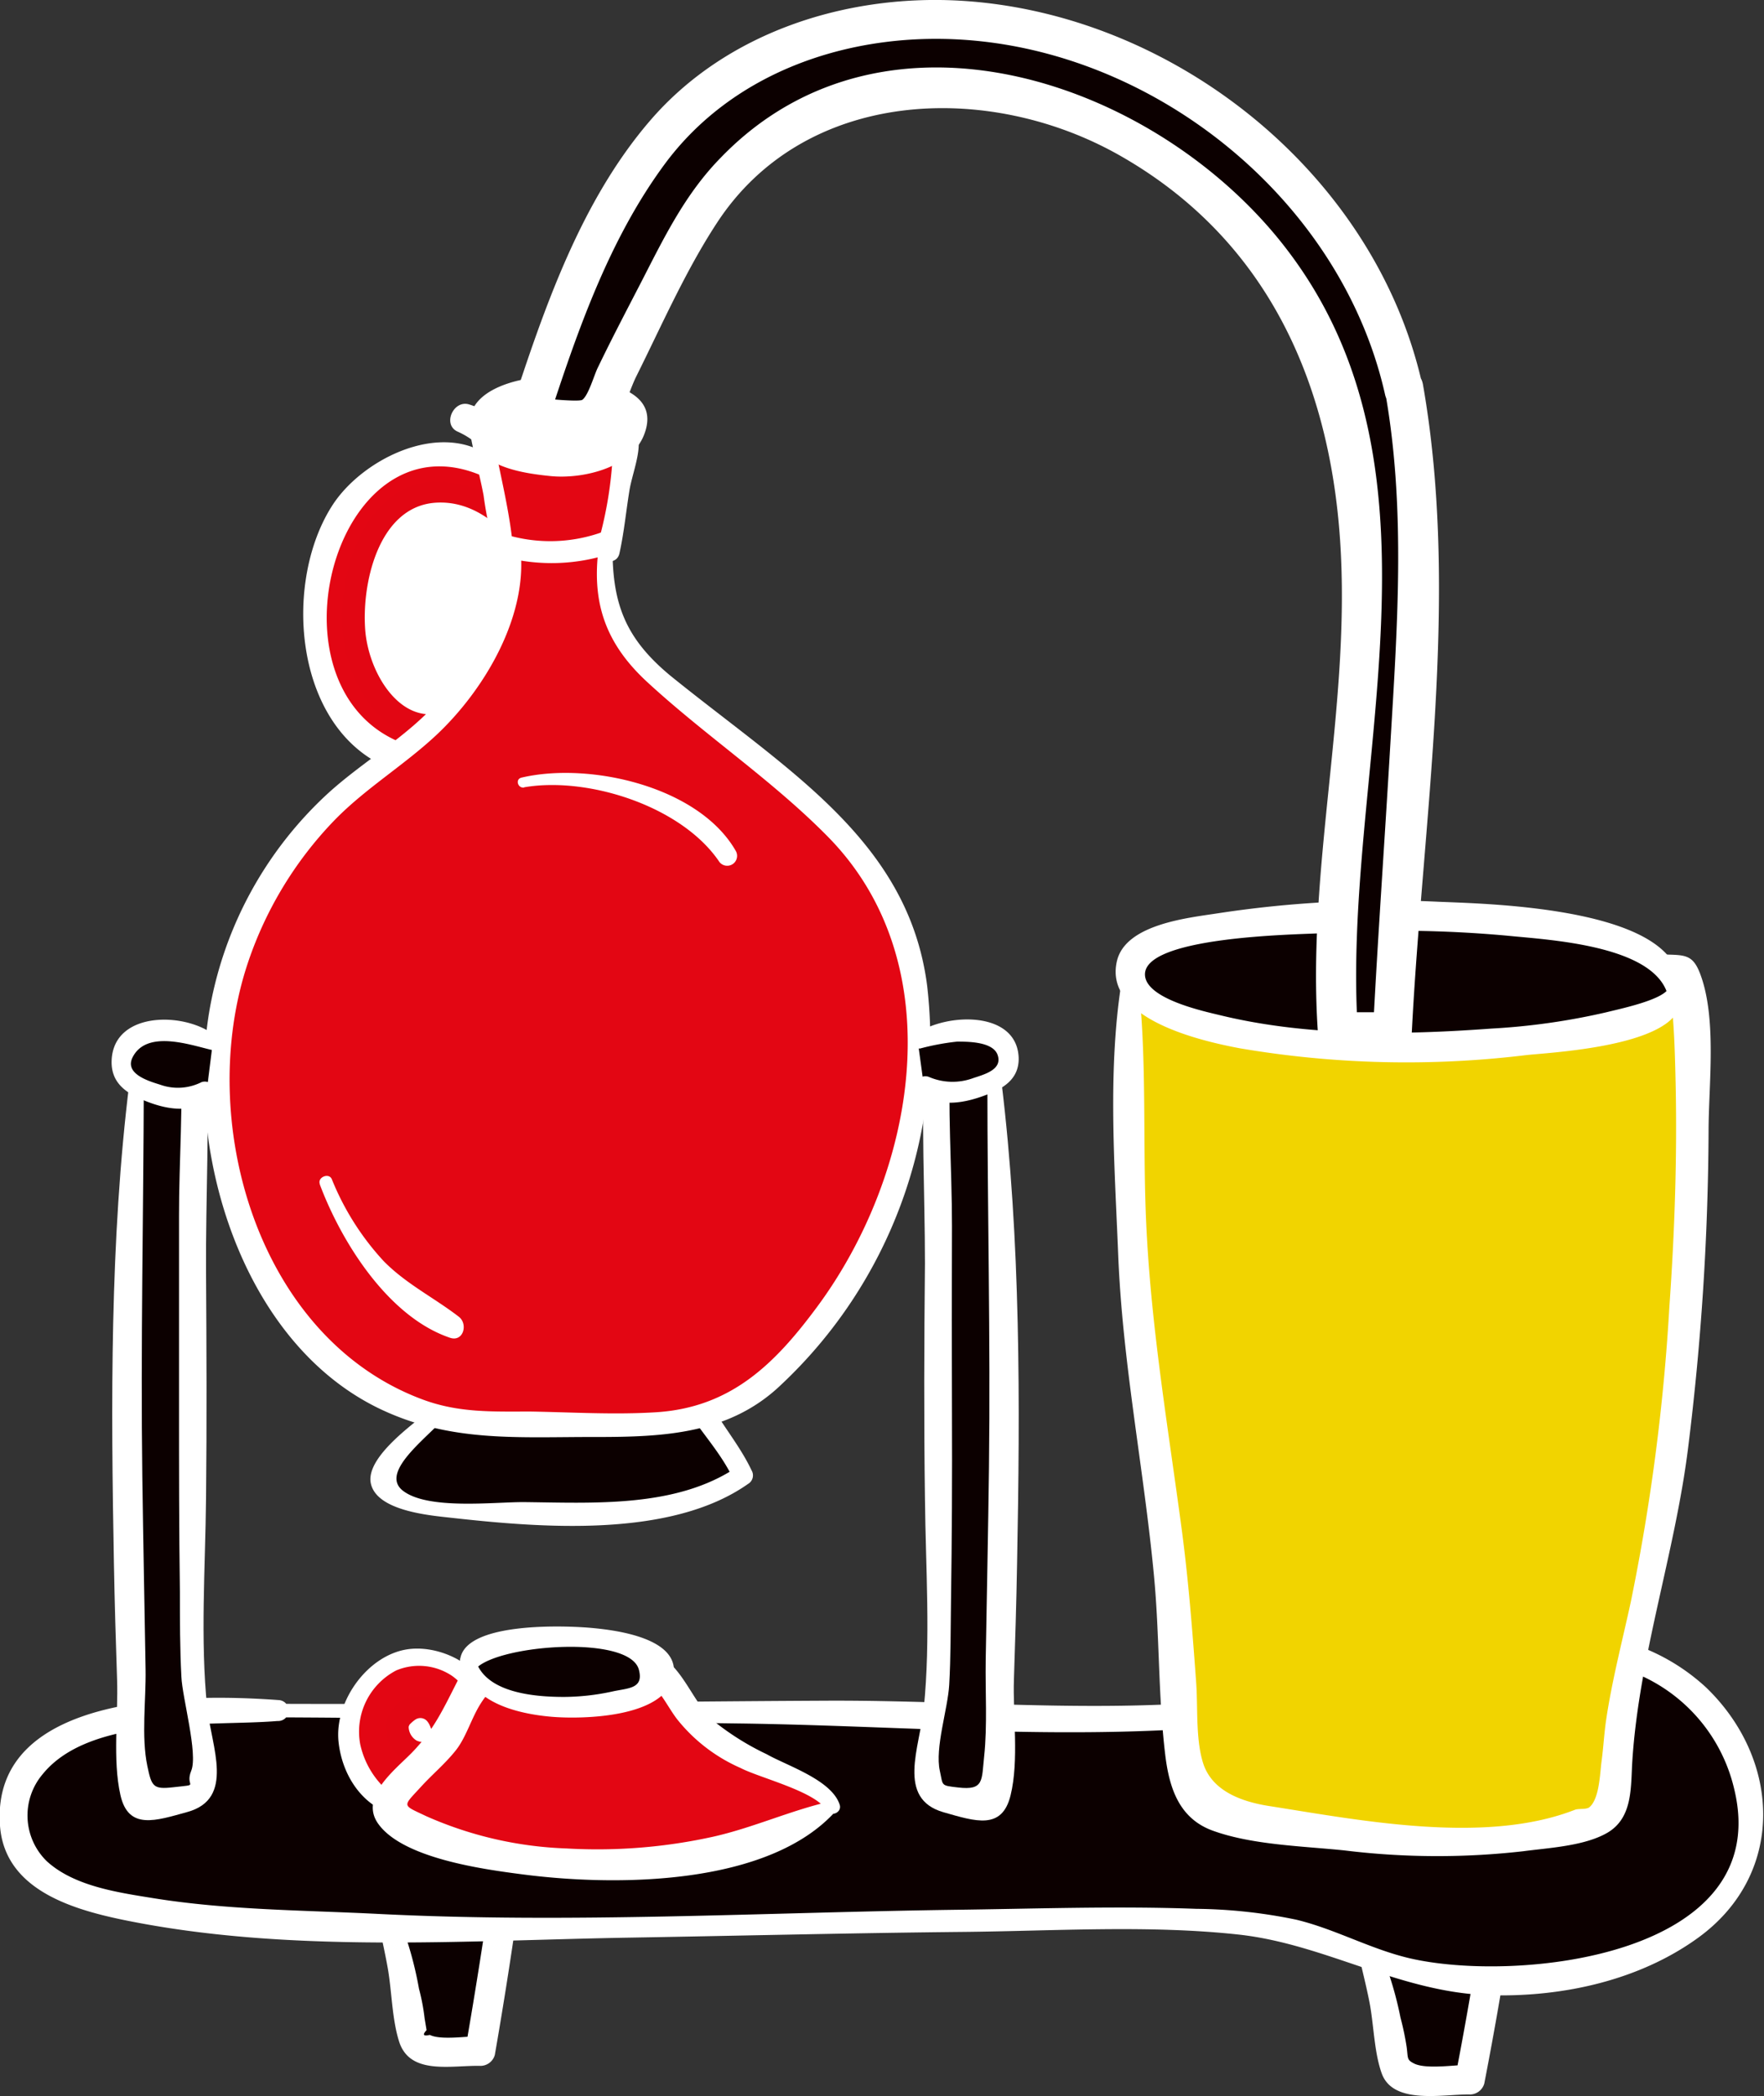 <svg xmlns="http://www.w3.org/2000/svg" viewBox="0 0 178.85 212.48"><rect x="0" y="0" width="178.85" height="212.48" fill="#333333" stroke="none"/><defs><style>.cls-1{fill:#e30613;}.cls-2{fill:#fff;}.cls-3{fill:#0c0000;}.cls-4{fill:#e20613;}.cls-5{fill:#f1d400;}</style></defs><title>4</title><g id="Слой_2" data-name="Слой 2"><g id="Layer_1" data-name="Layer 1"><path class="cls-1" d="M50.77,48.37c-2.25-2.47-7.92-2.58-10.67-1.3S32,52.25,32,62.17c0,5.58,2.48,11.39,6.37,13.63,3.7,2.14,9.06,2.05,11,2.14,2.46.11,4.59-8,5.05-11.12a36.36,36.36,0,0,0-2.07-18.38c-1.12-2.79-2.83-5.52-5.19-6"/><path class="cls-2" d="M51.29,47.85c-4.73-6.09-14.16-1.92-17.58,3.36-4.88,7.54-4,21.5,4.6,26.12,2.76,1.48,8.93,3.1,12,1.87s4.24-6.33,4.95-9.2a37.27,37.27,0,0,0,0-17.21C54.23,48.22,52.52,42.51,47.57,41c-1.6-.5-2.75,2.06-1.16,2.76,7.35,3.25,7.65,16.84,6.48,23.52-.37,2.14-1,6.52-2.62,8.13-2.31,2.34-7.49.82-10-.3C26.2,68.88,34.68,40,50.4,49c.77.44,1.37-.53.89-1.15Z"/><path class="cls-3" d="M137.95,195.17a78.85,78.85,0,0,1,3.47,13.93,2.64,2.64,0,0,0,.4,1.24,1.15,1.15,0,0,0,.94.33l6.28.14q1.65-8.46,2.94-17.06"/><path class="cls-2" d="M137.25,195.37c.35,2.54,1.09,5,1.59,7.55.45,2.27.47,5.09,1.25,7.26,1.17,3.25,6.33,2.08,8.95,2.14a1.52,1.52,0,0,0,1.45-1.11q1.65-8.5,2.94-17.06c.29-1.9-2.62-2.72-2.91-.8q-1.3,8.56-2.94,17.06l1.45-1.11c-1.34,0-4.43.5-5.66-.12-.75-.38-.6-.51-.75-1.67a28.73,28.73,0,0,0-.63-3,36.21,36.21,0,0,0-3.44-9.74c-.44-.77-1.43-.2-1.32.56Z"/><path class="cls-3" d="M38.69,192.27a86.09,86.09,0,0,1,3.12,13.93,2.85,2.85,0,0,0,.36,1.24,1,1,0,0,0,.85.33l5.66.14q1.49-8.46,2.65-17.06"/><path class="cls-2" d="M38,192.27c.25,2.41.87,4.77,1.3,7.16s.43,5.19,1.16,7.51c1.09,3.46,5.28,2.41,8.26,2.48a1.52,1.52,0,0,0,1.45-1.11q1.48-8.51,2.65-17.06c.26-1.9-2.65-2.72-2.91-.8Q48.7,199,47.22,207.51l1.45-1.11c-1.19,0-4,.44-5.09-.12q-1,.23-.33-.48l-.2-1.2a21,21,0,0,0-.57-3,36.8,36.8,0,0,0-3.17-9.74c-.33-.6-1.42-.36-1.35.36Z"/><path class="cls-3" d="M28.27,173.4c-16.19,0-26.79,1.93-26.79,10.93,0,7.64,8.26,11.08,46.91,11.08,21.11,0,39.87-.77,61-.77,6.66,0,18.91-.64,25.18,2.31,20.75,9.75,43.16,0,43.16-11.92,0-9.26-8.53-22.48-27.84-16.6-29,8.82-42.66,5.19-65.73,5.19Z"/><path class="cls-2" d="M28.27,172.34C19.49,171.69-1,171.45,0,185.09c.47,6.32,7,8.37,12.26,9.48,16.7,3.48,34.64,2.14,51.56,1.85,11.29-.19,22.57-.47,33.86-.58,9.24-.09,18.84-.73,28,.28,8.83,1,16.33,5.91,25.44,6.14,7.3.19,15.08-1.49,21.07-5.84,8.85-6.43,8.42-18,.8-25.35a20.63,20.63,0,0,0-15.78-5.41c-9.36.57-18.48,4.7-27.79,6.09-15.1,2.25-30.39.58-45.57.65-18.55.09-37.11.39-55.66.32a.68.68,0,0,0,0,1.37c15.59.06,31.18.42,46.76.62,21.63.29,43.27,2.78,64.59-2.11,8.16-1.87,16.73-6,25.17-3.39a16.81,16.81,0,0,1,11.12,12.15c4.13,17-22.13,19.71-33,17.13-3.94-.94-7.49-2.95-11.41-3.89a52.08,52.08,0,0,0-10.14-1.1c-8.18-.3-16.43,0-24.61.1-19.37.27-38.89,1.39-58.25.42-7.67-.39-15.37-.38-23-1.62-3.53-.57-7.94-1.21-10.69-3.74a6.47,6.47,0,0,1-.42-8.79c4.84-6,17.09-4.85,23.83-5.41A1.06,1.06,0,0,0,28.27,172.34Z"/><path class="cls-2" d="M53,55.37c-1.3-4.74-11.32-9.17-15.21-.9-2.46,5.22-2.9,11.64.57,16.23,6.6,8.73,15-3.91,15.31-9.35"/><path class="cls-4" d="M53.4,55.37c.09-4.55-6.4-7-10.11-6.49-6.8,1-9.18,9.91-8.49,15.74.65,5.48,5.27,12.41,11.54,9.53,4.51-2.07,8.2-7.89,8.49-12.79.09-1.52-2.15-1.45-2.33,0A15.79,15.79,0,0,1,47.06,71c-5.16,4.15-9.44-1.7-10-6.81-.48-4.74,1.21-12.83,7.1-13.23,3.61-.24,6.45,2.09,8.51,4.74.23.29.69,0,.69-.29Z"/><path class="cls-1" d="M51.28,56.59c-.52-2.29-2.25-11-2.61-13.33,2.62.31,5.26-.06,7.9-.05a27.76,27.76,0,0,1,6.28.74,1,1,0,0,1,.52.24c.28.29.19.78.07,1.18-.56,2-1.23,8.33-1.79,10.35"/><path class="cls-2" d="M52.09,56.59c-.24-4.52-1.61-9.15-2.32-13.63l-1.1,1.45c2.64.23,5.25-.05,7.9,0a14.16,14.16,0,0,1,4.41.4c1.28.47,1.15.55,1.12,1.73a39.86,39.86,0,0,1-1.58,8.9c-.41,1.48,2,2.12,2.29.63.46-2.07.66-4.21,1-6.3.23-1.52,1.16-3.81.91-5.31-.33-1.94-2.9-1.95-4.43-2.15-3.86-.51-7.71.14-11.58-.17-.81-.06-1.21.78-1.1,1.45.37,2.24,1,4.4,1.42,6.63a35.66,35.66,0,0,0,1.52,6.61c.31.77,1.64.78,1.59-.22Z"/><path class="cls-3" d="M44.85,142.9c-1.89,2.25-4.51,4-6.6,7.09,1.11,3.27,10.54,3.27,19.21,3.27,9.4,0,14.65-1.29,17.88-3.7-.78-2.19-2.53-3.69-4.1-6.4"/><path class="cls-2" d="M44.33,142.38c-1.79,1.5-7.33,5.2-6.73,8s6,3.24,8.15,3.48c9,1,22.21,2.12,30.09-3.43a1,1,0,0,0,.36-1.38c-1.08-2.29-2.72-4.27-4-6.46-.74-1.27-2.78,0-2,1.14,1.46,2.1,3.15,4,4.21,6.34l.36-1.38c-6.17,4.2-14.6,3.65-21.72,3.58-3.07,0-9.59.78-12.14-1.11-2.73-2,3.16-5.91,4.52-7.89.51-.74-.56-1.4-1.16-.9Z"/><path class="cls-1" d="M61.49,55c-.76,7.08.69,9.94,5.88,14.26S81,79.89,85.67,84.86c6.57,7,7.71,14.24,7.37,24.22-.59,17.37-14.72,30.91-16.79,32.21a19.09,19.09,0,0,1-9.7,3.09c-5.61.13-13.33-.13-18.94,0-2.81.07-10.88-3.39-13.09-5.48-8-7.53-12.54-17.8-12.54-30.28A38.09,38.09,0,0,1,36.39,79.32c4.82-3.77,9.73-6.83,12.24-12.67,2.1-4.89,4-5.92,3-11.2C55.72,56.59,57.2,56.32,61.49,55Z"/><path class="cls-2" d="M60.8,54.85c-.94,5.87.41,10.21,4.79,14.26,5.9,5.45,12.65,9.93,18.3,15.66,12.86,13,8.95,34.26-1.09,47.77-4.23,5.7-8.67,10.13-16.25,10.62-4.23.27-8.55,0-12.78-.07-3.85,0-7.24.14-10.89-1.21-16.81-6.22-23.12-28.38-17.72-44.36A38.32,38.32,0,0,1,33.9,83.16c3.13-3.22,7-5.54,10.28-8.59,5-4.66,9.57-12.41,8.52-19.42l-1.37,1.37a19.08,19.08,0,0,0,10.46-.36,1.17,1.17,0,0,0-.62-2.26,15.59,15.59,0,0,1-9.25.47,1.13,1.13,0,0,0-1.37,1.37c.7,5-2.71,11.4-5.94,15.15s-7.68,6.19-11.33,9.51a38.9,38.9,0,0,0-12.11,22.43c-2.29,14.28,3.46,33.35,17.37,40,7.21,3.43,14,2.82,21.87,2.84,6.88,0,13.55-.28,18.78-5.29A47.88,47.88,0,0,0,94,99.91C92.77,90.39,87.18,84,80,78c-3.9-3.26-8-6.24-12-9.48-4.71-3.89-6-7.5-5.89-13.53C62.21,54.26,60.93,54,60.8,54.85Z"/><path class="cls-3" d="M13.82,109.66c-1.55,24.06-.88,48.21-.22,72.31,0,.42.08.94.44,1.1a.94.94,0,0,0,.53,0l4.88-.84a1.58,1.58,0,0,0,.78-.29,1.87,1.87,0,0,0,.41-1.53c-.11-2.44-.59-4.84-.85-7.27a77.9,77.9,0,0,1-.31-7.94c-.06-16.45.2-33.17-.15-49.4-.07-3.24.54-6.28.2-9.6"/><path class="cls-2" d="M13.13,109.66c-2,16.11-1.88,32.64-1.58,48.85.07,3.91.19,7.82.32,11.73.13,3.69-.47,8.15.34,11.73s3.58,2.6,6.8,1.71c4.83-1.34,2.43-6.63,2-10.53-.72-7-.19-14.21-.12-21.27.08-7.62.05-15.25,0-22.87s.39-15.29,0-22.8c-.1-1.67-2.71-1.68-2.61,0,.33,5.65-.14,11.45-.13,17.12q0,9.5,0,19c0,6.36,0,12.71.09,19.07,0,2.85,0,5.72.15,8.57.09,2.13,1.7,7.81,1,9.53s1.05,1.35-1.86,1.68c-2,.23-2.16-.09-2.59-2.15-.63-3-.13-6.7-.18-9.78-.11-6.52-.24-13-.33-19.56-.18-13.36.12-26.69.15-40,0-.91-1.28-.86-1.38,0Z"/><path class="cls-3" d="M100.8,109.66c1.55,24.06.88,48.21.22,72.31,0,.42-.08.94-.44,1.1a.94.94,0,0,1-.53,0l-4.88-.84a1.58,1.58,0,0,1-.78-.29,1.87,1.87,0,0,1-.41-1.53c.11-2.44.59-4.84.85-7.27a77.85,77.85,0,0,0,.31-7.94c.06-16.45-.2-33.17.15-49.4.07-3.24-.54-6.28-.2-9.6"/><path class="cls-2" d="M100.11,109.66c0,13,.32,26,.16,39.07-.08,6.52-.22,13-.33,19.56-.05,3.22.18,6.58-.16,9.78-.26,2.42,0,3.44-2.63,3.13-1.81-.21-1.52-.15-1.86-1.68-.52-2.33.81-6.28.95-8.73.16-2.8.14-5.61.18-8.41q.14-9.54.1-19.07t0-19c0-6-.48-12.11-.13-18.07.1-1.68-2.51-1.67-2.61,0-.42,7.2,0,14.62,0,21.85-.08,7.94-.11,15.88,0,23.82.07,7.05.59,14.23-.12,21.27-.4,3.93-2.8,9.15,2,10.53,3.26.93,5.93,1.83,6.8-1.71s.22-8.15.34-11.73c.13-3.91.25-7.82.32-11.73.31-16.21.38-32.74-1.58-48.85-.1-.86-1.38-.92-1.38,0Z"/><path class="cls-3" d="M93.06,105.61a9.13,9.13,0,0,1,7.39-.64,2.57,2.57,0,0,1,1.27.82,2.81,2.81,0,0,1,.52,2,2.28,2.28,0,0,1-1.58,1.86c-2.3,1-4.78,1.77-7,.36"/><path class="cls-2" d="M93.25,106.3a24.48,24.48,0,0,1,3.79-.71c1.1,0,3.65,0,4.11,1.36.53,1.53-1.5,2-2.51,2.35a6.05,6.05,0,0,1-4.48-.14,1,1,0,0,0-1,1.69c2.22,1.51,4.84.95,7.19,0,1.66-.66,3-1.68,2.93-3.65-.21-5-8-4.49-10.75-2.12-.58.51.05,1.33.7,1.2Z"/><path class="cls-1" d="M48.84,174.44a5.65,5.65,0,0,0-1.91-4.82A7,7,0,0,0,42.21,168a5.86,5.86,0,0,0-1.77.27,6.37,6.37,0,0,0-2,1.17,8.07,8.07,0,0,0-3.12,6.78,9.45,9.45,0,0,0,1.16,3.41,6.59,6.59,0,0,0,3,3.19,5.39,5.39,0,0,0,4.09-.28,12.59,12.59,0,0,0,6.18-5.68,5.28,5.28,0,0,0,.65-4.26"/><path class="cls-2" d="M49.37,174.59c1.59-4.66-4-8-8.05-7.4s-7.4,5.26-7,9.33c.5,5,4.65,9.08,9.64,7,3.92-1.6,9.05-6.59,7.5-11.24a1.13,1.13,0,0,0-2.18.6c.49,3.24-2.16,6.4-4.8,7.94-1.68,1-3.81,1.84-5.68.24a8.74,8.74,0,0,1-2.28-4.25,7,7,0,0,1,3.66-7.48,6,6,0,0,1,5.6.52c1.72,1.17,2,2.88,2.52,4.7a.55.55,0,0,0,1.06,0Z"/><path class="cls-3" d="M21.57,105.72a8.41,8.41,0,0,0-7.39-.7,2.56,2.56,0,0,0-1.27.9,3.31,3.31,0,0,0-.52,2.19,2.44,2.44,0,0,0,1.58,2c2.3,1.05,4.78,1.94,7,.4"/><path class="cls-2" d="M22.07,105.21c-2.83-2.65-10.55-2.89-10.75,2.28-.09,2.23,1.4,3.29,3.26,4.05,2.25.93,4.76,1.39,6.85-.15a1,1,0,0,0-1-1.69,5.32,5.32,0,0,1-4.18.26c-1-.32-3.69-1.05-2.8-2.79,1.41-2.77,5.7-1.29,7.91-.76a.72.72,0,0,0,.7-1.2Z"/><path class="cls-2" d="M44.66,176.32c.29-1.12,0-3.07-1.91-3.28a2.54,2.54,0,0,0-2.41,1.83c.08,2.91,2.62,3.15,3.5,2.67a2.2,2.2,0,0,0,.65-.51"/><path class="cls-4" d="M45.22,176.47A2.89,2.89,0,0,0,44,172.31a3.46,3.46,0,0,0-4.78,2,3.86,3.86,0,0,0,2,4.21,3.27,3.27,0,0,0,4.23-.9,1.15,1.15,0,0,0-.3-1.5,1.19,1.19,0,0,0-1.53.09c-.07.06-.71.39-.43.27a1.27,1.27,0,0,1-.34.09c.19,0-.16,0-.21,0s-.31-.08-.39-.12a1.66,1.66,0,0,1-.81-1.58c0,.36,0,.06.1-.06a3.42,3.42,0,0,1,.54-.47.91.91,0,0,1,1.08,0c.51.38.69,1.44.87,2a.62.62,0,0,0,1.12.15Z"/><path class="cls-2" d="M47.66,43.26c.14,3.94,5,4.68,8.15,5s8.11-.76,9.47-4.13c2.07-5.17-5.51-5.67-8.69-5.92-3-.23-9.73,1-8.89,5.37a1,1,0,0,0,2,0c.31-1.29,2.9-.65,3.7-.61,1.22.05,2.48-.21,3.71-.26a14,14,0,0,1,4.18.47c.75.19-.09-.2-.39-.11-.46.14-1,.55-1.46.72a9.41,9.41,0,0,1-4.35.43c-1.05-.12-4.89-.45-5.49-1.42A1,1,0,0,0,47.66,43.26Z"/><path class="cls-1" d="M84.4,183.14c0-1.08-11.18-5.68-13.1-7.76-1.57-1.69-4.75-6.48-5.22-6.53A93.72,93.72,0,0,0,50.43,168a2.2,2.2,0,0,0-1.08.23,2.43,2.43,0,0,0-.83,1.14c-1.07,2.37-1.8,5-3.38,7s-7.1,6.5-5.68,7.47C50.27,191.18,72.69,190.43,84.4,183.14Z"/><path class="cls-2" d="M85.13,182.93c-.83-2.51-5.33-3.93-7.39-5.1a27,27,0,0,1-5.47-3.44c-1.78-1.69-2.68-4.29-4.5-5.93-1.58-1.42-3.05-1.26-5.29-1.48-3.79-.38-8.3-1.19-12.05-.47-2.1.4-2.44.86-3.48,2.82-1.69,3.16-2.68,5.79-5.23,8.38-1.75,1.78-5.32,4.49-3.35,7.2,2.54,3.5,10.71,4.59,14.55,5.09,9.37,1.23,25.06,1.24,31.88-6.48a.56.56,0,0,0-.54-.93c-4.11.93-7.88,2.69-12,3.61a54.48,54.48,0,0,1-14.83,1.18,38.29,38.29,0,0,1-14.21-3.27c-2.5-1.19-2.43-.91-.52-3,1.15-1.26,2.49-2.37,3.54-3.71s1.55-3.24,2.53-4.76c2.19-3.4,4.83-3.35,8.68-3.15,2.31.12,6.33-.28,8.29,1,1.18.78,2.08,2.77,3,3.9a16.87,16.87,0,0,0,6.36,4.84c1.93,1,7.58,2.37,8.68,4.26C84.17,184.25,85.41,183.77,85.13,182.93Z"/><path class="cls-3" d="M47.66,168.27c0,2.91,4.48,4.64,8.85,4.76,5.41.15,10.76-1.48,10.76-3.67s-4.86-3.32-10-3.32c-4.71,0-9.68,1.56-9.63,2.24"/><path class="cls-2" d="M47.12,168.27c.07,4.26,5.38,5.47,8.8,5.76,3,.26,11.51.14,12.35-4.11.76-3.86-5.84-4.67-8.24-4.89-2.57-.24-12.54-.65-13.34,3a1,1,0,0,0,1.68,1c2.56-2.34,15.43-3.28,16.4.21.54,2-1.13,1.87-2.78,2.25a23.48,23.48,0,0,1-4.8.53c-2.89,0-8.07-.37-9-3.84a.54.54,0,0,0-1.07.14Z"/><path class="cls-5" d="M114.57,98c-.36,13-.16,30.93,1.54,43.76.58,4.35,1.39,8.67,2,13,1,7.17,1.29,14.42,1.75,21.64.16,2.59.55,5.56,2.58,6.93a7.22,7.22,0,0,0,3,.94c11.41,1.76,23.14,3.51,34.37.67,1.56-.4,4.08.13,4.08-5,0-6.73,2.75-15,3.9-21.63,5.39-31.2,3.77-59.89,2.7-59.9l-51.57-.66Z"/><path class="cls-2" d="M114,97.89c-1.81,9.48-1,19.88-.62,29.48.45,10.92,2.59,21.5,3.62,32.36.57,6,.42,12.09,1.13,18.06.4,3.4,1.38,6.54,4.84,7.79,4,1.45,9.12,1.56,13.35,2a77.13,77.13,0,0,0,18.14.08c2.55-.34,6.17-.52,8.49-1.86,2.63-1.52,2.38-4.66,2.55-7.29.68-10.61,4.33-21.1,5.65-31.7a267.4,267.4,0,0,0,2.08-32.14c0-4.7.86-11.39-.84-15.92-.78-2.09-1.62-1.92-3.89-2-7.27-.25-14.55-.41-21.82-.56s-14.55-.25-21.82-.35a25.85,25.85,0,0,0-6.64.34c-1.14.28-2.48,1.21-3.64,1.28-.76,0-.76,1.24,0,1.19,1.94-.12,4.35,1,6.31,1.19,5.22.44,10.62.13,15.87.19q7.44.08,14.88.09h6.94c2.65,0,6.39.71,8.93,0,1.66-.48,1.07-1,1.76-.1a5.74,5.74,0,0,1,.24,2c.26,2.59.32,5.2.38,7.8.16,7.53-.1,15.08-.63,22.59a208.62,208.62,0,0,1-3.92,30c-.87,4-1.89,7.89-2.49,11.9-.21,1.41-.28,2.83-.47,4.24-.16,1.18-.21,3.77-1.22,4.64-.31.27-1.09.12-1.48.27-9.11,3.56-21.76,1.07-31-.38-2.8-.44-5.84-1.52-6.72-4.42-.74-2.43-.5-5.55-.68-8.07-.38-5.25-.79-10.51-1.49-15.73-1.34-10-3-19.82-3.53-29.91-.49-8.95.16-18.16-1.05-27C115.06,97.31,114.1,97.34,114,97.89Z"/><path class="cls-3" d="M169.69,100.52c0-6-18.09-7.69-26.87-7.69-12.79,0-28.25,1.46-28.25,5.21C114.57,109.63,169.69,107.1,169.69,100.52Z"/><path class="cls-2" d="M170.28,100.52c.87-8.55-19.34-8.89-24.47-9.11a113.06,113.06,0,0,0-22.32,1.17c-2.95.46-9.34,1.08-10.24,4.82-1.42,5.93,8.67,8.15,12.42,8.86a100.55,100.55,0,0,0,29.13.69c2.75-.29,17.29-1,15.44-6.58a.6.6,0,0,0-1.09-.14c-.67,1.17-5,2.06-6.26,2.38a68.12,68.12,0,0,1-11.7,1.66c-9,.66-18.64.79-27.46-1.35-1.6-.39-7.48-1.63-7.64-4.05-.26-3.94,15.32-4.13,17.71-4.26a122,122,0,0,1,19,.24c4.13.42,14.67.93,16.25,5.85A.6.6,0,0,0,170.28,100.52Z"/><path class="cls-3" d="M142.32,39.51c-.6-3.17-5.33-14.88-11.94-21.66C121,8.23,114,4.93,103.82,2.87,91.66.41,78.23,2.77,69,11.75c-7.69,7.51-12.76,22.37-15.36,30.4,2,.8,4.07.16,6.83-.11,1.14-2.68,6.56-13.19,9.17-18.14,3.59-6.8,11.87-15.71,28-14.91,17.09.85,30.29,14.34,34.62,23S138.11,51.6,138,61.48c-.09,12.93-3.51,30.32-2.45,43.19h5.52c.48-9.66,1.61-25.44,2.09-35.1C143.7,59.54,144.2,49.36,142.32,39.51Z"/><path class="cls-2" d="M144.21,39C139.39,17.45,118.78,1.22,97.16.06,85.65-.55,73.59,3.31,65.92,12.22c-7.1,8.24-10.82,19.22-14.14,29.41A2,2,0,0,0,53.15,44c2.15.57,6.43,1,8.34-.3,1.49-1,2.23-3.94,3-5.5,2.59-5.19,5-10.72,8.19-15.59,8.95-13.72,27.59-14.38,40.85-6.85,14.67,8.33,21.23,22.54,22.34,39,1.13,16.7-3.4,33.21-2.25,49.9a2,2,0,0,0,2,2h5.52a2,2,0,0,0,2-2c1.1-21.54,4.89-44.29,1.13-65.69-.44-2.48-4.22-1.43-3.79,1,2.06,11.74,1.18,23.73.48,35.55-.57,9.7-1.26,19.39-1.76,29.09l2-2h-5.52l2,2c-1.77-25.87,10.31-56.3-7.13-79.22-12.9-17-40.7-26.79-57.48-9.4C69.43,19.7,67.29,24.17,65,28.62c-1.49,2.88-3,5.76-4.4,8.67-.35.7-.94,2.8-1.56,3.24-.34.24-4.34-.14-4.84-.28l1.37,2.42c2.93-9,6.14-18.32,11.8-26C74.25,7.34,85.87,3.39,97.16,4,117.08,5.06,136,20.26,140.43,40,141,42.5,144.77,41.45,144.21,39Z"/><path class="cls-2" d="M53.14,79.81C59.57,78.7,69,81.68,72.86,87.26a1,1,0,0,0,1.74-1c-3.75-6.56-14.87-9.05-21.73-7.43-.66.16-.37,1.11.28,1Z"/><path class="cls-2" d="M32.42,120.05c2.19,5.86,6.94,13.44,13.2,15.56,1.36.46,1.86-1.39.9-2.13-2.53-1.95-5.36-3.33-7.63-5.65a27.16,27.16,0,0,1-5.25-8.3c-.3-.68-1.48-.19-1.21.51Z"/></g></g></svg>
